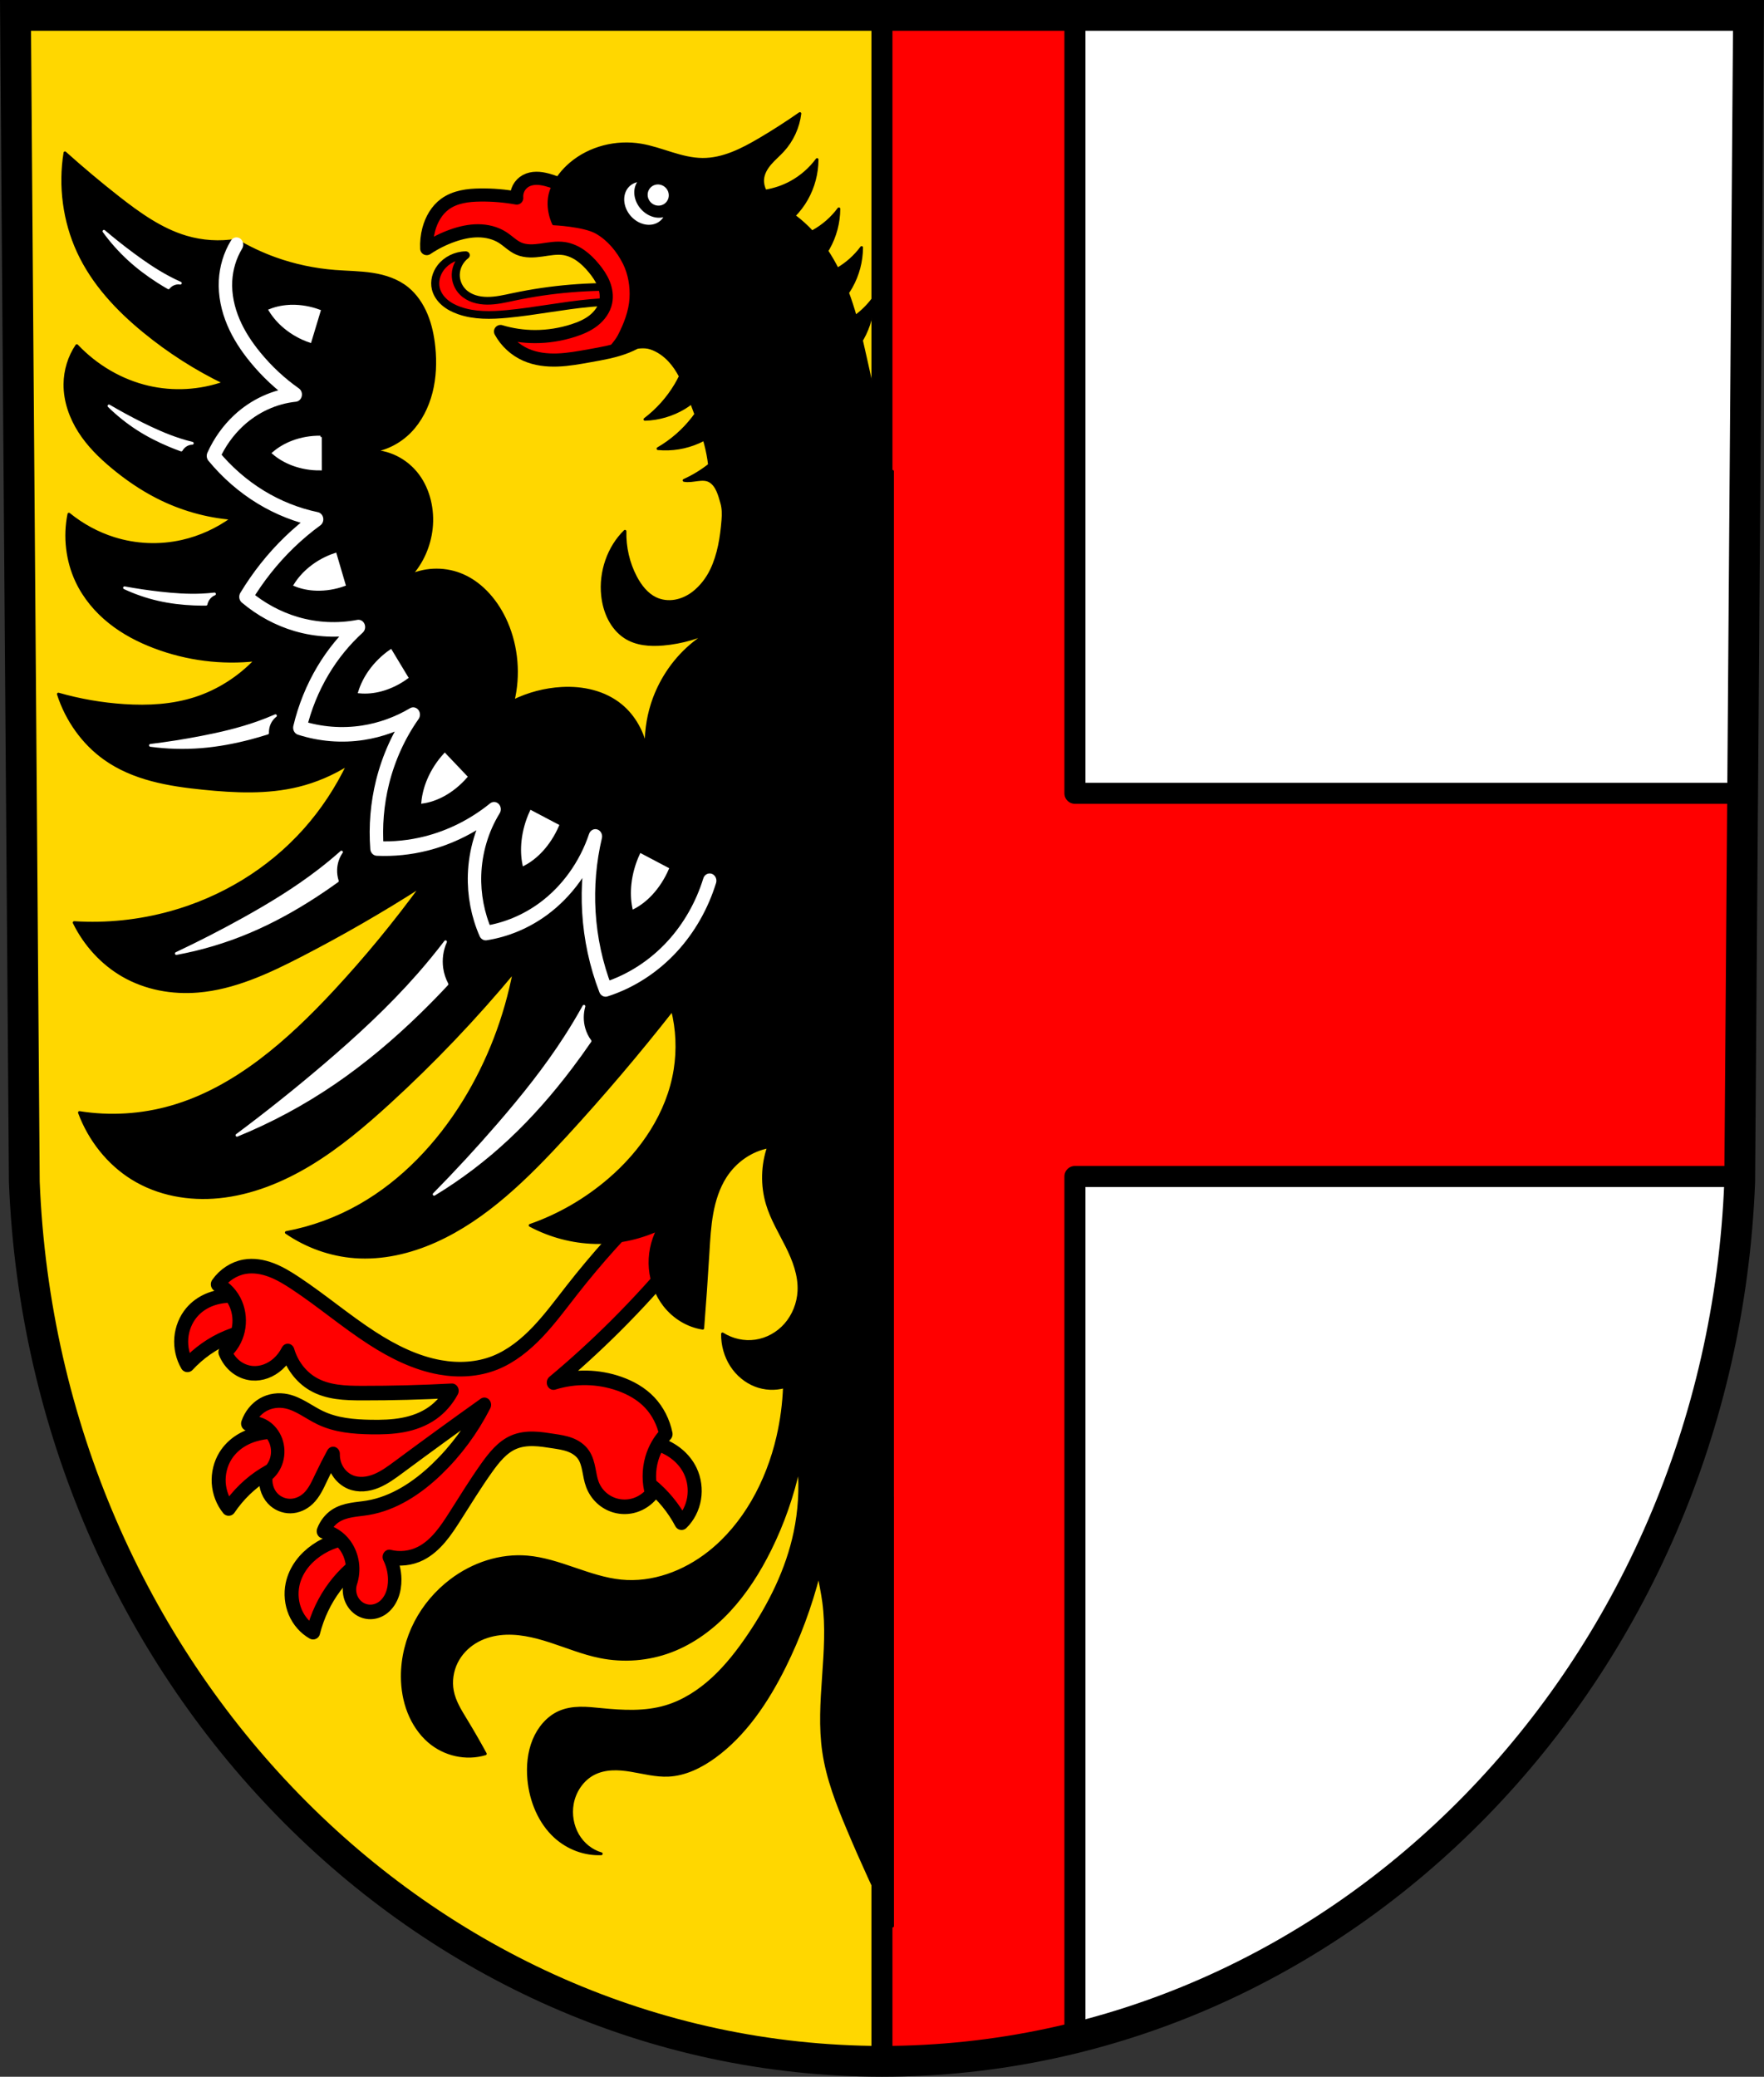 <?xml version="1.0" encoding="UTF-8" standalone="no"?>
<!-- Created with Inkscape (http://www.inkscape.org/) -->

<svg
   xmlns:dc="http://purl.org/dc/elements/1.1/"
   xmlns:cc="http://creativecommons.org/ns#"
   xmlns:rdf="http://www.w3.org/1999/02/22-rdf-syntax-ns#"
   xmlns:svg="http://www.w3.org/2000/svg"
   xmlns="http://www.w3.org/2000/svg"
   xmlns:sodipodi="http://sodipodi.sourceforge.net/DTD/sodipodi-0.dtd"
   xmlns:inkscape="http://www.inkscape.org/namespaces/inkscape"
   width="177.853mm"
   height="209.344mm"
   viewBox="0 0 177.853 209.344"
   version="1.1"
   id="svg6008"
   inkscape:version="0.92.4 (5da689c313, 2019-01-14)"
   sodipodi:docname="DEU Ellenz-Poltersdorf COA.svg">
  <rect x="0" y="0" width="177.853" height="209.344" fill="#333333" stroke="none"/>
  <defs
     id="defs6002">
    <inkscape:path-effect
       effect="spiro"
       id="path-effect7146"
       is_visible="true" />
    <inkscape:path-effect
       effect="spiro"
       id="path-effect7142"
       is_visible="true" />
    <inkscape:path-effect
       effect="spiro"
       id="path-effect7082"
       is_visible="true" />
    <inkscape:path-effect
       effect="spiro"
       id="path-effect7078"
       is_visible="true" />
    <inkscape:path-effect
       effect="spiro"
       id="path-effect7013"
       is_visible="true" />
    <inkscape:path-effect
       effect="spiro"
       id="path-effect13753-7"
       is_visible="true" />
    <inkscape:path-effect
       effect="spiro"
       id="path-effect13700-0"
       is_visible="true" />
    <inkscape:path-effect
       effect="spiro"
       id="path-effect13692-4"
       is_visible="true" />
    <inkscape:path-effect
       effect="spiro"
       id="path-effect13696-5"
       is_visible="true" />
    <inkscape:path-effect
       effect="spiro"
       id="path-effect13688-7"
       is_visible="true" />
    <inkscape:path-effect
       effect="spiro"
       id="path-effect14023"
       is_visible="true" />
    <inkscape:path-effect
       effect="spiro"
       id="path-effect15363-5"
       is_visible="true" />
    <inkscape:path-effect
       effect="spiro"
       id="path-effect15367-3"
       is_visible="true" />
    <inkscape:path-effect
       effect="spiro"
       id="path-effect15363-5-0"
       is_visible="true" />
    <inkscape:path-effect
       effect="spiro"
       id="path-effect15367-3-3"
       is_visible="true" />
    <inkscape:path-effect
       effect="spiro"
       id="path-effect13696-5-4"
       is_visible="true" />
    <inkscape:path-effect
       effect="spiro"
       id="path-effect7082-0"
       is_visible="true" />
    <inkscape:path-effect
       effect="spiro"
       id="path-effect7078-6"
       is_visible="true" />
    <inkscape:path-effect
       effect="spiro"
       id="path-effect7146-8"
       is_visible="true" />
    <inkscape:path-effect
       effect="spiro"
       id="path-effect7146-3"
       is_visible="true" />
    <inkscape:path-effect
       effect="spiro"
       id="path-effect7146-31"
       is_visible="true" />
    <inkscape:path-effect
       effect="spiro"
       id="path-effect7146-9"
       is_visible="true" />
    <inkscape:path-effect
       effect="spiro"
       id="path-effect7146-9-5"
       is_visible="true" />
    <inkscape:path-effect
       effect="spiro"
       id="path-effect7146-9-0"
       is_visible="true" />
    <inkscape:path-effect
       effect="spiro"
       id="path-effect7146-9-0-0"
       is_visible="true" />
  </defs>
  <sodipodi:namedview
     id="base"
     pagecolor="#ffffff"
     bordercolor="#666666"
     borderopacity="1.0"
     inkscape:pageopacity="0.0"
     inkscape:pageshadow="2"
     inkscape:zoom="0.69260141"
     inkscape:cx="336.10075"
     inkscape:cy="395.60996"
     inkscape:document-units="mm"
     inkscape:current-layer="layer1"
     showgrid="false"
     inkscape:window-width="1366"
     inkscape:window-height="745"
     inkscape:window-x="-8"
     inkscape:window-y="-8"
     inkscape:window-maximized="1"
     fit-margin-top="0"
     fit-margin-left="0"
     fit-margin-right="0"
     fit-margin-bottom="0"
     inkscape:snap-midpoints="true"
     inkscape:snap-smooth-nodes="true"
     inkscape:snap-nodes="false" />
  <g
     inkscape:label="Ebene 1"
     inkscape:groupmode="layer"
     id="layer1"
     transform="translate(-3.864,-11.092)">
    <path
       style="fill:#ffffff;fill-rule:evenodd;stroke:none;stroke-width:3.104;stroke-opacity:1"
       inkscape:connector-curvature="0"
       d="M 180.154,12.644 179.268,130.225 C 177.334,179.684 139.126,218.856 92.791,218.883 46.498,218.823 8.276,179.637 6.315,130.225 L 5.428,12.644 h 87.361 z"
       id="path10563-0-6-7-9-7"
       sodipodi:nodetypes="ccccccc" />
    <path
       style="fill:#ff0000;fill-opacity:1;stroke:#000000;stroke-width:8;stroke-linecap:round;stroke-linejoin:round;stroke-miterlimit:4;stroke-dasharray:none;stroke-opacity:1;paint-order:markers fill stroke"
       d="M 263.213 5.867 L 263.213 301.764 L 8.141 301.764 L 9.238 447.52 L 263.213 447.52 L 263.213 776.494 C 286.678 782.257 311.077 785.321 336.102 785.354 C 361.123 785.339 385.514 782.299 408.971 776.562 L 408.971 447.52 L 662.963 447.52 L 664.061 301.764 L 408.971 301.764 L 408.971 5.867 L 336.092 5.867 L 263.213 5.867 z "
       transform="matrix(0.265,0,0,0.265,3.864,11.092)"
       id="rect6789" />
    <path
       style="fill:#ffd700;fill-opacity:1;stroke:#000000;stroke-width:2.117;stroke-linecap:round;stroke-linejoin:round;stroke-miterlimit:4;stroke-dasharray:none;stroke-opacity:1;paint-order:markers fill stroke"
       d="M 5.423,12.644 6.309,130.225 c 1.961,49.412 40.183,88.598 86.477,88.659 V 12.644 h -0.003 z"
       id="rect6791"
       inkscape:connector-curvature="0" />
    <path
       transform="matrix(0.705,0,0,0.676,153.013,13.482)"
       style="fill:#ff0000;fill-opacity:1;stroke:#000000;stroke-width:1.15;stroke-linecap:round;stroke-linejoin:round;stroke-miterlimit:4;stroke-dasharray:none;stroke-opacity:1"
       d="m -121.609,39.31 c -5.535,-0.249 -11.102,0.232 -16.512,1.427 -1.24,0.274 -2.488,0.587 -3.758,0.578 -0.635,-0.004 -1.273,-0.091 -1.874,-0.298 -0.6,-0.207 -1.163,-0.538 -1.605,-0.994 -0.677,-0.697 -1.046,-1.678 -1.019,-2.65 0.03,-1.098 0.567,-2.171 1.427,-2.854 -1.386,0.018 -2.747,0.718 -3.567,1.835 -0.66,0.898 -0.968,2.075 -0.714,3.16 0.186,0.793 0.657,1.502 1.262,2.047 0.605,0.545 1.337,0.934 2.102,1.214 2.162,0.793 4.537,0.734 6.829,0.51 3.994,-0.391 7.931,-1.253 11.926,-1.631 1.964,-0.186 3.939,-0.254 5.912,-0.204 z"
       id="path7076-8"
       inkscape:connector-curvature="0"
       inkscape:path-effect="#path-effect7078-6"
       inkscape:original-d="m -121.60889,39.3096 c 0,0 -10.9878,1.460326 -16.51232,1.42699 -2.42394,-0.01463 -5.30857,0.7553 -7.23688,-0.713494 -0.75292,-0.573499 -1.06492,-1.704766 -1.01928,-2.650126 0.0513,-1.062379 1.42699,-2.853982 1.42699,-2.853982 0,0 -2.74874,0.777451 -3.56747,1.834703 -0.66112,0.853718 -1.02159,2.124878 -0.7135,3.159765 0.44562,1.496862 1.93901,2.621649 3.36362,3.261693 2.08223,0.935494 4.54753,0.579732 6.82917,0.509641 4.0103,-0.123195 7.92793,-1.289466 11.92557,-1.630847 1.96463,-0.167771 5.91182,-0.203856 5.91182,-0.203856 z"
       sodipodi:nodetypes="caaacaaaaacc" />
    <path
       transform="translate(189.495,-1.1784288e-6)"
       style="fill:#ff0000;fill-opacity:1;stroke:#000000;stroke-width:1.323;stroke-linecap:round;stroke-linejoin:round;stroke-miterlimit:4;stroke-dasharray:none;stroke-opacity:1"
       d="m -135.165,44.508 c 0.563,1.032 1.473,1.869 2.548,2.344 0.995,0.44 2.104,0.568 3.191,0.53 1.087,-0.038 2.16,-0.237 3.231,-0.428 1.267,-0.226 2.546,-0.445 3.741,-0.922 1.195,-0.477 2.316,-1.241 2.986,-2.339 0.573,-0.939 0.783,-2.072 0.705,-3.169 -0.077,-1.097 -0.429,-2.161 -0.909,-3.15 -1.042,-2.147 -2.702,-3.977 -4.689,-5.3 -1.304,-0.869 -2.739,-1.521 -4.179,-2.14 -0.633,-0.272 -1.27,-0.539 -1.937,-0.713 -0.354,-0.093 -0.718,-0.159 -1.084,-0.155 -0.366,0.004 -0.736,0.08 -1.056,0.257 -0.302,0.168 -0.554,0.425 -0.716,0.73 -0.162,0.306 -0.233,0.658 -0.201,1.003 -1.21,-0.219 -2.44,-0.322 -3.669,-0.306 -0.624,0.008 -1.251,0.047 -1.86,0.182 -0.61,0.134 -1.204,0.367 -1.707,0.736 -0.829,0.608 -1.365,1.555 -1.631,2.548 -0.169,0.63 -0.238,1.286 -0.204,1.937 0.821,-0.554 1.714,-1 2.65,-1.325 0.815,-0.283 1.669,-0.474 2.532,-0.471 0.863,0.004 1.736,0.21 2.463,0.674 0.557,0.356 1.025,0.857 1.631,1.121 0.708,0.309 1.518,0.256 2.283,0.148 0.765,-0.108 1.54,-0.266 2.304,-0.148 0.595,0.092 1.157,0.35 1.65,0.696 0.493,0.346 0.92,0.779 1.306,1.241 0.407,0.487 0.775,1.014 1.014,1.602 0.238,0.588 0.34,1.243 0.21,1.864 -0.156,0.741 -0.636,1.387 -1.234,1.854 -0.597,0.466 -1.307,0.768 -2.028,1 -1.249,0.403 -2.561,0.614 -3.873,0.612 -1.172,-0.002 -2.343,-0.174 -3.466,-0.51 z"
       id="path7080-8"
       inkscape:connector-curvature="0"
       inkscape:path-effect="#path-effect7082-0"
       inkscape:original-d="m -135.1653,44.507924 c 0,0 1.47627,1.916432 2.5482,2.344343 1.98819,0.79368 4.33127,0.564488 6.42146,0.101928 2.43322,-0.538473 5.43839,-1.128769 6.72724,-3.261693 1.09,-1.803857 0.57447,-4.360906 -0.20386,-6.319532 -0.8711,-2.192084 -2.82516,-3.854108 -4.68868,-5.300252 -1.23647,-0.959534 -2.74563,-1.512068 -4.17904,-2.140486 -0.63007,-0.276229 -1.25667,-0.608849 -1.93663,-0.713495 -0.70599,-0.108654 -1.53748,-0.28097 -2.14049,0.101927 -0.55171,0.350325 -0.91735,1.732775 -0.91735,1.732775 0,0 -2.44639,-0.409098 -3.66941,-0.305784 -1.22348,0.103354 -2.57288,0.197366 -3.56747,0.917352 -0.81689,0.591346 -1.2973,1.596492 -1.63085,2.548198 -0.21469,0.612577 -0.20386,1.93663 -0.20386,1.93663 0,0 1.68448,-1.117801 2.65013,-1.325063 1.62911,-0.349662 3.41365,-0.322713 4.99447,0.203856 0.62589,0.208482 1.00084,0.925533 1.63085,1.121207 1.46011,0.453495 3.12168,-0.437199 4.58675,0 1.12876,0.336837 2.22901,1.009718 2.95591,1.93663 0.75595,0.963957 1.53372,2.280557 1.22313,3.46555 -0.36628,1.397472 -1.95321,2.241623 -3.26169,2.853981 -1.18385,0.554035 -2.5662,0.604647 -3.87326,0.611568 -1.16759,0.0062 -3.46555,-0.50964 -3.46555,-0.50964 z"
       sodipodi:nodetypes="caaaaaaaacaaacaaaaaaaac" />
    <path
       style="fill:none;fill-rule:evenodd;stroke:#000000;stroke-width:3.104;stroke-opacity:1"
       inkscape:connector-curvature="0"
       d="M 180.154,12.644 179.268,130.225 C 177.334,179.684 139.126,218.856 92.791,218.883 46.498,218.823 8.276,179.637 6.315,130.225 L 5.428,12.644 H 92.789 Z"
       id="path10563-0-6-7-9"
       sodipodi:nodetypes="ccccccc" />
    <path
       style="fill:#ff0000;fill-opacity:1;fill-rule:evenodd;stroke:#000000;stroke-width:1.411;stroke-linecap:round;stroke-linejoin:round;stroke-miterlimit:4;stroke-dasharray:none;stroke-opacity:1"
       d="m 27.378,141.702 c -0.178,-0.004 -0.355,-0.001 -0.533,0.009 -0.677,0.038 -1.352,0.178 -1.982,0.451 -0.629,0.274 -1.212,0.685 -1.67,1.226 -0.597,0.704 -0.972,1.626 -1.049,2.579 -0.077,0.953 0.145,1.93 0.62,2.736 1.135,-1.227 2.509,-2.194 4.006,-2.818 1.455,-0.607 3.025,-0.889 4.584,-0.825 l -0.415,-2.3 c -1.081,-0.665 -2.318,-1.031 -3.561,-1.058 z m 4.169,13.719 c -0.533,-0.004 -1.066,0.053 -1.588,0.171 -0.664,0.151 -1.311,0.402 -1.894,0.777 -0.583,0.375 -1.1,0.878 -1.477,1.489 -0.49,0.795 -0.73,1.769 -0.67,2.723 0.06,0.954 0.418,1.884 1.002,2.601 0.947,-1.402 2.168,-2.587 3.558,-3.453 1.352,-0.843 2.863,-1.384 4.411,-1.581 l -0.737,-2.203 c -0.831,-0.341 -1.718,-0.517 -2.606,-0.524 z m 36.173,0.877 c -0.533,0.021 -1.062,0.102 -1.579,0.245 l -0.96,2.1 c 1.519,0.383 2.965,1.104 4.221,2.105 1.292,1.03 2.382,2.355 3.178,3.863 0.655,-0.641 1.107,-1.522 1.264,-2.463 0.158,-0.941 0.021,-1.937 -0.384,-2.787 -0.311,-0.653 -0.774,-1.215 -1.314,-1.659 -0.54,-0.444 -1.157,-0.772 -1.801,-1.002 -0.843,-0.302 -1.737,-0.437 -2.625,-0.403 z m -27.93,9.788 c -1.421,0.007 -2.838,0.464 -4.032,1.299 -0.57,0.399 -1.091,0.884 -1.511,1.46 -0.42,0.577 -0.737,1.247 -0.887,1.963 -0.194,0.933 -0.096,1.935 0.275,2.803 0.371,0.868 1.013,1.596 1.795,2.038 0.421,-1.677 1.168,-3.256 2.18,-4.605 0.983,-1.311 2.215,-2.404 3.596,-3.188 z"
       id="path13702-4"
       inkscape:connector-curvature="0" />
    <path
       style="fill:#ff0000;fill-opacity:1;fill-rule:evenodd;stroke:#000000;stroke-width:4.169;stroke-linecap:round;stroke-linejoin:round;stroke-miterlimit:4;stroke-dasharray:none;stroke-opacity:1"
       d="m -855.63,394.357 c -8.839,7.906 -17.131,16.422 -24.798,25.469 -3.445,4.065 -6.774,8.247 -10.598,11.958 -3.824,3.711 -8.198,6.968 -13.195,8.819 -5.419,2.007 -11.388,2.275 -17.091,1.34 -7.516,-1.232 -14.57,-4.478 -21.112,-8.378 -8.171,-4.871 -15.675,-10.791 -23.793,-15.75 -2.389,-1.46 -4.846,-2.842 -7.489,-3.765 -2.643,-0.923 -5.497,-1.373 -8.261,-0.926 -3.294,0.532 -6.358,2.371 -8.378,5.027 2.499,1.134 4.563,3.198 5.697,5.697 1.05,2.313 1.3,4.981 0.698,7.449 -0.602,2.468 -2.052,4.721 -4.049,6.291 0.713,1.661 1.885,3.123 3.352,4.179 1.467,1.056 3.225,1.704 5.026,1.853 2.889,0.239 5.818,-0.823 8.043,-2.681 1.226,-1.024 2.256,-2.282 3.016,-3.686 1.248,3.956 4.07,7.391 7.708,9.383 4.625,2.533 10.142,2.675 15.415,2.681 9.275,0.01 18.55,-0.213 27.814,-0.67 -1.481,2.552 -3.564,4.751 -6.032,6.367 -2.764,1.81 -5.967,2.874 -9.223,3.435 -3.256,0.561 -6.576,0.635 -9.879,0.586 -5.362,-0.08 -10.846,-0.51 -15.75,-2.681 -3.486,-1.543 -6.649,-3.951 -10.388,-4.692 -2.481,-0.492 -5.14,-0.185 -7.372,1.005 -2.142,1.142 -3.844,3.087 -4.692,5.362 1.789,-0.264 3.664,0.094 5.231,0.998 1.567,0.904 2.815,2.348 3.482,4.029 0.677,1.704 0.751,3.64 0.208,5.392 -0.543,1.751 -1.701,3.305 -3.224,4.327 -0.502,2.38 0.282,4.992 2.011,6.702 1.442,1.427 3.484,2.208 5.513,2.183 2.029,-0.025 4.026,-0.839 5.546,-2.183 1.822,-1.611 2.913,-3.867 4.021,-6.032 1.162,-2.27 2.391,-4.505 3.686,-6.702 -0.043,1.716 0.456,3.442 1.408,4.87 0.952,1.428 2.353,2.553 3.954,3.173 2.544,0.986 5.445,0.67 7.999,-0.292 2.554,-0.962 4.83,-2.523 7.081,-4.065 8.769,-6.003 17.594,-11.923 26.474,-17.761 -3.819,6.923 -8.829,13.186 -14.745,18.431 -6.102,5.411 -13.387,9.818 -21.447,11.059 -1.714,0.264 -3.449,0.383 -5.16,0.673 -1.71,0.29 -3.417,0.763 -4.894,1.672 -1.647,1.014 -2.959,2.564 -3.686,4.356 2.621,0.473 5.051,1.932 6.702,4.021 1.172,1.484 1.954,3.273 2.246,5.142 0.292,1.868 0.093,3.811 -0.57,5.582 -0.431,1.34 -0.404,2.823 0.077,4.146 0.481,1.323 1.412,2.477 2.604,3.227 1.045,0.658 2.282,1.003 3.516,0.998 1.235,-0.005 2.464,-0.359 3.521,-0.998 1.388,-0.839 2.459,-2.155 3.121,-3.635 0.662,-1.481 0.927,-3.121 0.9,-4.742 -0.037,-2.216 -0.617,-4.42 -1.676,-6.367 3.23,0.758 6.712,0.398 9.718,-1.005 2.319,-1.082 4.328,-2.749 6.062,-4.632 1.734,-1.883 3.209,-3.985 4.662,-6.092 3.186,-4.618 6.295,-9.295 9.718,-13.74 2.298,-2.984 4.883,-5.969 8.378,-7.372 1.942,-0.78 4.066,-1.021 6.158,-0.982 2.092,0.04 4.169,0.352 6.241,0.647 1.735,0.246 3.485,0.483 5.139,1.062 1.654,0.579 3.227,1.532 4.244,2.96 0.856,1.201 1.267,2.658 1.58,4.099 0.312,1.441 0.545,2.913 1.101,4.278 0.604,1.483 1.585,2.806 2.807,3.84 1.222,1.034 2.683,1.779 4.23,2.192 2.011,0.537 4.17,0.51 6.167,-0.077 1.997,-0.587 3.827,-1.733 5.227,-3.274 -1.021,-3.247 -1.021,-6.807 0,-10.053 0.836,-2.659 2.349,-5.103 4.356,-7.037 -0.751,-3.418 -2.521,-6.605 -5.027,-9.048 -2.602,-2.537 -5.927,-4.239 -9.383,-5.362 -6.578,-2.138 -13.797,-2.256 -20.442,-0.335 6.595,-5.083 12.97,-10.452 19.101,-16.085 7.157,-6.576 13.983,-13.514 20.442,-20.777 l -0.67,-13.74 z"
       id="path13751-2"
       inkscape:path-effect="#path-effect13753-7"
       inkscape:original-d="m -855.6304,394.35716 c 0,0 -16.19565,17.32022 -24.7983,25.46852 -7.64442,7.2407 -14.08689,16.69557 -23.79295,20.77695 -5.26763,2.21504 -11.44027,2.19297 -17.09072,1.34045 -7.48647,-1.12954 -14.40086,-4.87315 -21.11207,-8.3778 -8.43091,-4.40269 -15.17602,-11.72381 -23.79296,-15.75027 -4.96297,-2.31906 -10.31527,-5.37703 -15.75027,-4.69157 -3.23111,0.40751 -8.37781,5.02668 -8.37781,5.02668 0,0 4.97261,3.11088 5.69691,5.69691 1.27141,4.53943 -3.35112,13.73959 -3.35112,13.73959 0,0 4.97589,5.51392 8.3778,6.03202 2.7937,0.42547 5.71582,-1.07733 8.04269,-2.6809 1.30725,-0.90089 3.01601,-3.68623 3.01601,-3.68623 0,0 4.21047,7.34511 7.70758,9.38314 4.50615,2.62607 10.21394,2.29505 15.41517,2.6809 9.24871,0.68612 27.81431,-0.67023 27.81431,-0.67023 0,0 -3.48044,4.94002 -6.03202,6.36713 -5.67884,3.17618 -12.59594,3.89481 -19.10142,4.02135 -5.32458,0.10357 -10.65687,-1.12543 -15.75025,-2.6809 -3.6339,-1.10976 -6.62841,-4.14507 -10.38848,-4.69157 -2.45444,-0.35674 -5.18847,-0.17011 -7.37247,1.00534 -2.09121,1.12551 -4.69156,5.36179 -4.69156,5.36179 0,0 7.49012,1.90462 8.71292,5.02668 1.23697,3.15824 -3.01601,9.71826 -3.01601,9.71826 0,0 0.13936,5.30993 2.01067,6.70224 2.95744,2.20043 7.80864,1.73938 11.0587,0 2.13059,-1.14026 2.7677,-3.96611 4.02134,-6.03202 1.32273,-2.17976 3.68623,-6.70224 3.68623,-6.70224 0,0 2.33597,6.9355 5.3618,8.04269 4.91361,1.79796 10.33747,-2.14644 15.08005,-4.35646 9.6321,-4.48851 26.47386,-17.76094 26.47386,-17.76094 0,0 -8.65726,13.44694 -14.74495,18.43116 -6.2236,5.0955 -13.89869,8.28059 -21.44718,11.0587 -3.22937,1.18852 -7.1177,0.55042 -10.05336,2.34579 -1.62282,0.99248 -3.68623,4.35646 -3.68623,4.35646 0,0 5.24691,1.86034 6.70224,4.02134 2.02093,3.00084 1.67556,10.72359 1.67556,10.72359 0,0 0.5391,5.8723 2.6809,7.37247 1.92135,1.34577 5.05193,1.2493 7.03737,0 2.62178,-1.64973 3.72719,-5.29416 4.02134,-8.37781 0.20839,-2.18472 -1.67556,-6.36713 -1.67556,-6.36713 0,0 6.77765,0.39431 9.71825,-1.00533 4.56448,-2.17256 7.46501,-6.85886 10.72358,-10.72359 3.61608,-4.28871 5.96736,-9.5683 9.71826,-13.7396 2.4873,-2.76608 4.91548,-6.01225 8.3778,-7.37246 3.84824,-1.51183 8.33817,-1.11165 12.39915,-0.33512 3.3423,0.6391 7.09416,1.50342 9.38313,4.02135 1.97233,2.1696 1.05952,5.93479 2.68091,8.3778 1.70848,2.57422 4.01648,5.38408 7.03734,6.03202 3.87077,0.83024 11.39382,-3.35112 11.39382,-3.35112 0,0 -0.91693,-6.83012 0,-10.05336 0.75487,-2.6536 4.35645,-7.03736 4.35645,-7.03736 0,0 -2.60177,-6.59373 -5.02667,-9.04803 -2.53186,-2.56254 -5.90917,-4.40868 -9.38314,-5.36179 -6.57201,-1.80308 -20.44184,-0.33511 -20.44184,-0.33511 0,0 12.99217,-10.43148 19.10138,-16.08538 7.13061,-6.59917 20.44185,-20.77695 20.44185,-20.77695 l -0.67023,-13.7396 z"
       inkscape:connector-curvature="0"
       sodipodi:nodetypes="caaaaaacacaacaacaaaaacacaaacaacaaacacaaacaaaaaaaacacaacaccc"
       transform="matrix(0.325,0,0,0.352,347.661,-6.636)" />
    <path
       style="fill:#000000;fill-rule:evenodd;stroke:#000000;stroke-width:1.067;stroke-linecap:round;stroke-linejoin:round;stroke-miterlimit:4;stroke-dasharray:none;stroke-opacity:1"
       d="m 304.324,43.195 c -4.956,3.464 -10.045,6.736 -15.254,9.807 -6.714,3.959 -13.999,7.679 -21.793,7.627 -4.021,-0.027 -7.964,-1.066 -11.807,-2.252 -3.842,-1.185 -7.656,-2.53 -11.621,-3.197 -9.372,-1.577 -19.45,0.933 -26.695,7.084 -2.988,2.537 -5.5,5.675 -7.082,9.262 -2.986,6.769 0.545,13.621 0.545,13.621 0,0 11.517,0.518 16.344,3.269 4.576,2.608 8.227,7.032 10.562,11.753 2.002,4.046 2.781,8.801 2.514,13.307 -0.296,4.998 -2.211,9.88 -4.512,14.326 -1.148,2.218 -4.537,5.965 -4.537,5.965 0,0 5.284,-0.995 7.959,-1.222 2.86,-0.243 5.827,-1.072 8.609,-0.148 2.782,0.924 5.241,2.688 7.232,4.84 1.638,1.771 2.944,3.78 4.07,5.906 -0.543,1.107 -1.124,2.195 -1.754,3.254 -3.017,5.07 -7.022,9.549 -11.723,13.113 5.244,-0.154 10.441,-1.677 14.939,-4.377 0.969,-0.581 1.89,-1.234 2.787,-1.92 0.547,1.452 1.091,2.906 1.631,4.361 -0.37,0.518 -0.747,1.031 -1.139,1.533 -3.624,4.655 -8.154,8.602 -13.262,11.555 5.222,0.5 10.568,-0.365 15.367,-2.484 0.76,-0.336 1.505,-0.704 2.234,-1.102 0.177,0.62 0.35,1.241 0.512,1.865 0.672,2.593 1.189,5.238 1.492,7.9 -2.969,2.349 -6.223,4.337 -9.676,5.889 3.264,0.652 7.121,-1.413 9.934,0.338 2.652,1.651 3.564,5.259 4.422,8.262 0.598,2.096 0.598,4.352 0.423,6.525 -0.52,6.462 -1.542,13.112 -4.347,18.957 -1.59,3.313 -3.944,6.383 -6.84,8.646 -2.026,1.583 -4.497,2.748 -7.025,3.182 -2.528,0.434 -5.181,0.134 -7.514,-1.008 -3.286,-1.608 -5.739,-4.755 -7.521,-8.15 -2.76,-5.256 -4.163,-11.339 -4.01,-17.385 -6.215,6.048 -9.495,15.457 -8.523,24.447 0.338,3.13 1.169,6.217 2.59,8.967 1.421,2.75 3.445,5.157 5.934,6.789 4.278,2.806 9.554,3.147 14.539,2.717 7.111,-0.614 14.117,-2.651 20.557,-5.977 -8.153,3.866 -15.22,10.375 -20.055,18.471 -1.951,3.268 -3.548,6.789 -4.713,10.471 -1.763,5.569 -2.508,11.502 -2.236,17.381 0.272,1.563 0.421,3.151 0.432,4.744 -0.225,-1.571 -0.358,-3.156 -0.432,-4.744 -1.161,-6.666 -4.608,-12.87 -9.596,-16.986 -6.322,-5.218 -14.626,-6.956 -22.562,-6.52 -6.393,0.352 -12.723,2.021 -18.551,4.891 2.399,-9.869 1.496,-20.642 -2.506,-29.881 -3.392,-7.831 -9.151,-14.666 -16.545,-17.928 -6.349,-2.8 -13.706,-2.8 -20.055,0 4.421,-4.78 7.297,-11.206 8.021,-17.928 0.763,-7.076 -0.92,-14.527 -5.014,-20.102 -4.396,-5.986 -11.496,-9.519 -18.551,-9.234 5.771,-0.552 11.345,-3.279 15.543,-7.605 3.871,-3.99 6.536,-9.251 7.963,-14.83 1.426,-5.579 1.648,-11.469 1.061,-17.223 -0.431,-4.222 -1.303,-8.421 -2.914,-12.293 -1.611,-3.872 -3.988,-7.418 -7.113,-9.982 -3.81,-3.127 -8.547,-4.668 -13.277,-5.408 -4.731,-0.74 -9.53,-0.74 -14.297,-1.111 -7.74,-0.604 -15.421,-2.199 -22.787,-4.846 C 99.582,96.535 94.617,94.189 89.887,91.377 83.552,92.418 77.016,92.009 70.834,90.184 61.257,87.356 52.803,81.28 44.764,74.971 37.913,69.594 31.223,63.978 24.709,58.131 22.659,70.778 24.444,84.119 29.723,95.615 c 5.64,12.282 14.971,22.149 25.068,30.424 9.462,7.754 19.746,14.329 30.584,19.557 -9.333,3.311 -19.482,3.881 -29.08,1.631 -10.144,-2.378 -19.642,-7.906 -27.074,-15.756 -2.864,4.22 -4.466,9.431 -4.512,14.67 -0.055,6.413 2.181,12.682 5.545,17.959 3.363,5.277 7.81,9.644 12.504,13.551 5.307,4.417 10.994,8.316 17.047,11.408 8.96,4.577 18.7,7.354 28.578,8.148 -5.758,4.185 -12.266,7.153 -19.053,8.691 -8.598,1.949 -17.638,1.583 -26.07,-1.086 -6.131,-1.94 -11.936,-5.084 -17.047,-9.234 -1.744,8.546 -0.662,17.736 3.008,25.533 2.911,6.185 7.368,11.435 12.525,15.555 5.158,4.12 11.009,7.143 17.057,9.436 12.329,4.673 25.614,6.355 38.605,4.889 -6.453,6.799 -14.44,11.877 -23.064,14.668 -8.729,2.824 -17.978,3.306 -27.072,2.717 -8.461,-0.548 -16.872,-2.006 -25.068,-4.346 3.193,9.922 9.458,18.651 17.547,24.447 10.972,7.862 24.506,10.088 37.604,11.408 12.037,1.213 24.308,1.811 36.098,-1.086 6.684,-1.643 13.135,-4.403 19.053,-8.15 -4.357,9.141 -9.952,17.591 -16.547,24.992 -13.796,15.483 -31.893,26.189 -51.139,31.508 -11.923,3.295 -24.316,4.585 -36.6,3.805 4.167,8.49 10.716,15.584 18.551,20.1 8.681,5.003 18.775,6.795 28.578,5.977 13.729,-1.146 26.674,-7.167 39.105,-13.582 15.733,-8.118 31.13,-17.002 46.127,-26.619 -10.276,14.101 -21.332,27.532 -33.09,40.201 -17.759,19.135 -37.97,37.016 -62.17,44.004 -11.401,3.292 -23.423,4.037 -35.096,2.174 3.871,10.435 11.056,19.387 20.055,24.99 9.902,6.166 21.718,8.203 33.09,7.062 12.252,-1.229 24.041,-5.991 34.777,-12.504 10.736,-6.513 20.493,-14.756 29.898,-23.352 16.908,-15.453 32.835,-32.165 47.631,-49.98 -3.34,17.601 -9.849,34.49 -19.053,49.438 -10.081,16.372 -23.53,30.499 -39.607,39.658 -8.784,5.004 -18.296,8.501 -28.076,10.322 7.808,5.349 16.855,8.553 26.07,9.234 10.426,0.771 20.922,-1.659 30.584,-5.975 19.229,-8.588 34.96,-24.233 49.635,-40.203 14.107,-15.352 27.659,-31.303 40.611,-47.807 1.862,7.405 2.206,15.253 1.002,22.816 -2.667,16.756 -12.764,31.279 -25.068,41.832 -8.959,7.684 -19.202,13.604 -30.082,17.385 7.627,4.058 16.074,6.299 24.568,6.52 8.219,0.213 16.475,-1.464 24.064,-4.889 -2.331,4.466 -3.365,9.714 -2.92,14.822 0.445,5.109 2.367,10.056 5.428,13.971 3.658,4.679 8.935,7.833 14.539,8.691 0.761,-9.59 1.43,-19.188 2.006,-28.793 0.299,-4.995 0.575,-10.01 1.467,-14.922 0.892,-4.912 2.426,-9.751 5.051,-13.871 3.815,-5.988 9.924,-10.2 16.545,-11.408 -2.421,6.904 -2.602,14.704 -0.502,21.73 1.707,5.712 4.816,10.785 7.455,16.064 2.639,5.28 4.876,11.078 4.578,17.074 -0.234,4.717 -2.095,9.308 -5.1,12.73 -3.005,3.422 -7.124,5.661 -11.445,6.285 -4.301,0.622 -8.784,-0.35 -12.533,-2.717 -0.057,4.236 1.137,8.48 3.367,11.959 2.23,3.479 5.484,6.176 9.166,7.598 3.518,1.359 7.412,1.55 11.029,0.543 -0.234,6.409 -1.074,12.792 -2.506,19.016 -3.97,17.26 -12.812,33.514 -26.07,44.004 -9.646,7.632 -21.698,12.054 -33.592,10.865 -12.184,-1.217 -23.449,-8.081 -35.646,-9.123 -10.264,-0.877 -20.699,2.558 -29.119,8.977 -5.45,4.154 -10.115,9.553 -13.383,15.846 -3.267,6.292 -5.113,13.481 -5.08,20.701 0.021,4.635 0.816,9.285 2.502,13.545 1.686,4.26 4.276,8.123 7.613,11.023 5.918,5.144 14.162,6.974 21.471,4.768 -2.407,-4.413 -4.914,-8.761 -7.52,-13.039 -2.072,-3.402 -4.252,-6.874 -5.014,-10.865 -0.699,-3.659 -0.115,-7.566 1.504,-10.865 1.576,-3.211 4.091,-5.83 7.002,-7.639 2.911,-1.809 6.207,-2.831 9.543,-3.227 6.493,-0.771 13.032,0.777 19.287,2.814 6.256,2.037 12.395,4.58 18.816,5.879 8.998,1.82 18.438,1.112 27.074,-2.174 8.333,-3.171 15.826,-8.679 22.09,-15.426 6.264,-6.747 11.336,-14.714 15.514,-23.146 4.918,-9.925 8.635,-20.547 11.029,-31.51 0.724,8.346 0.215,16.817 -1.504,24.99 -2.993,14.235 -9.583,27.339 -17.547,39.115 -4.05,5.988 -8.498,11.711 -13.721,16.516 -5.223,4.805 -11.261,8.682 -17.867,10.648 -7.947,2.366 -16.359,1.897 -24.566,1.086 -2.697,-0.267 -5.398,-0.567 -8.105,-0.514 -2.707,0.054 -5.437,0.474 -7.938,1.602 -4.327,1.951 -7.718,5.968 -9.615,10.611 -1.897,4.644 -2.381,9.869 -1.916,14.922 0.76,8.262 4.169,16.378 10.027,21.73 4.837,4.419 11.225,6.793 17.547,6.52 -3.679,-1.047 -6.958,-3.657 -8.982,-7.146 -2.024,-3.489 -2.771,-7.823 -2.047,-11.869 0.871,-4.865 3.909,-9.238 8.021,-11.408 2.172,-1.146 4.586,-1.687 6.998,-1.824 2.412,-0.137 4.83,0.119 7.219,0.508 4.777,0.778 9.535,2.09 14.361,1.859 6.313,-0.302 12.301,-3.244 17.547,-7.062 11.536,-8.397 19.988,-20.963 26.572,-34.225 5.535,-11.149 9.908,-22.973 13.041,-35.17 0.665,3.514 1.413,7.019 1.889,10.561 2.534,18.873 -2.759,38.174 0,57.016 1.487,10.155 5.268,19.817 9.246,29.277 5.257,12.503 10.91,24.84 16.949,36.984 V 569.322 c -0.004,-0.004 -0.008,-0.006 -0.012,-0.01 V 179.279 l -5.279,-0.459 v -21.215 c -1.151,-4.525 -2.242,-9.067 -3.27,-13.621 -1.092,-4.84 -2.127,-9.705 -3.268,-14.539 0.12,-0.2 0.254,-0.391 0.369,-0.594 2.584,-4.566 3.971,-9.801 3.99,-15.047 -1.872,2.529 -4.144,4.758 -6.693,6.602 -0.869,-3.054 -1.841,-6.075 -2.945,-9.053 0.478,-0.7 0.93,-1.417 1.348,-2.154 2.584,-4.566 3.973,-9.801 3.992,-15.047 -2.469,3.336 -5.63,6.152 -9.217,8.24 -1.215,-2.392 -2.551,-4.721 -4.027,-6.949 0.199,-0.322 0.413,-0.635 0.6,-0.965 2.584,-4.566 3.973,-9.801 3.992,-15.047 -2.609,3.526 -5.985,6.48 -9.826,8.598 -0.129,0.071 -0.266,0.13 -0.396,0.199 -2.084,-2.261 -4.367,-4.327 -6.855,-6.15 1.858,-1.898 3.487,-4.02 4.795,-6.332 2.584,-4.566 3.973,-9.799 3.992,-15.045 -2.609,3.526 -5.985,6.48 -9.826,8.598 -3.07,1.693 -6.44,2.823 -9.9,3.385 -0.018,-0.035 -0.039,-0.067 -0.057,-0.102 -0.664,-1.337 -1.031,-2.837 -0.928,-4.326 0.157,-2.263 1.375,-4.329 2.854,-6.049 1.479,-1.72 3.238,-3.18 4.775,-4.848 3.583,-3.886 5.905,-8.916 6.537,-14.164 z"
       transform="matrix(0.265,0,0,0.265,3.864,11.092)"
       id="path13686-1"
       inkscape:connector-curvature="0"
       sodipodi:nodetypes="cscsccscaaaacacccccccccccccccaaaaacccccccccsccccsscscccscscccccsccscccccsccscccscccccccsccscccsccsscsscscsscsccssscsccscsccccccscscscscccssssccccccsccccsssscssccsccsscccccccccscccsccccccscccccscccsccccccsccccscc" />
    <path
       inkscape:connector-curvature="0"
       style="fill:#ffffff;fill-rule:evenodd;stroke:#ffffff;stroke-width:0.282px;stroke-linecap:butt;stroke-linejoin:round;stroke-opacity:1"
       d="m 14.346,34.408 c 0.744,1.024 1.583,1.966 2.5,2.809 0.912,0.838 1.9,1.577 2.928,2.237 0.353,0.226 0.71,0.444 1.073,0.652 0.113,-0.138 0.251,-0.253 0.403,-0.335 0.245,-0.132 0.528,-0.18 0.799,-0.135 -0.411,-0.183 -0.817,-0.382 -1.216,-0.595 -1.249,-0.667 -2.431,-1.474 -3.58,-2.327 -0.992,-0.735 -1.962,-1.505 -2.908,-2.307 z m 0.506,17.603 c 0.891,0.875 1.864,1.653 2.898,2.319 1.028,0.662 2.115,1.212 3.231,1.677 0.383,0.16 0.769,0.309 1.158,0.449 0.09,-0.157 0.208,-0.294 0.346,-0.403 0.221,-0.175 0.493,-0.274 0.767,-0.278 -0.434,-0.106 -0.864,-0.228 -1.29,-0.366 -1.334,-0.432 -2.623,-1.015 -3.888,-1.648 -1.091,-0.546 -2.166,-1.13 -3.223,-1.75 z m 1.564,18.333 c 1.104,0.516 2.257,0.912 3.434,1.18 1.17,0.267 2.363,0.406 3.558,0.456 0.41,0.017 0.82,0.023 1.23,0.019 0.039,-0.18 0.11,-0.351 0.208,-0.502 0.157,-0.243 0.385,-0.431 0.643,-0.531 -0.442,0.051 -0.886,0.086 -1.33,0.105 -1.392,0.059 -2.785,-0.042 -4.17,-0.199 -1.195,-0.135 -2.387,-0.311 -3.572,-0.528 z m 15.22,12.895 c -0.585,0.255 -1.179,0.489 -1.779,0.702 -1.879,0.666 -3.816,1.117 -5.762,1.491 -1.679,0.323 -3.367,0.589 -5.061,0.797 1.691,0.227 3.403,0.274 5.103,0.138 1.692,-0.135 3.369,-0.45 5.017,-0.887 0.565,-0.15 1.127,-0.314 1.686,-0.493 -0.01,-0.259 0.026,-0.519 0.106,-0.763 0.129,-0.395 0.374,-0.744 0.69,-0.985 z m 6.655,13.747 c -0.725,0.644 -1.471,1.261 -2.236,1.85 -2.39,1.842 -4.954,3.404 -7.562,4.856 -2.248,1.252 -4.533,2.425 -6.851,3.518 2.49,-0.457 4.937,-1.187 7.291,-2.177 2.345,-0.986 4.596,-2.227 6.752,-3.63 0.741,-0.482 1.47,-0.982 2.189,-1.502 -0.12,-0.371 -0.175,-0.768 -0.161,-1.161 0.023,-0.63 0.227,-1.251 0.577,-1.755 z m 10.492,9.038 c -0.866,1.132 -1.767,2.233 -2.702,3.299 -2.922,3.332 -6.164,6.318 -9.497,9.162 -2.872,2.45 -5.816,4.8 -8.827,7.046 3.417,-1.392 6.704,-3.159 9.792,-5.268 3.078,-2.101 5.956,-4.537 8.659,-7.175 0.928,-0.906 1.837,-1.836 2.724,-2.789 -0.265,-0.493 -0.443,-1.04 -0.523,-1.604 -0.127,-0.904 0.005,-1.848 0.374,-2.67 z m 13.954,6.505 c -0.584,1.052 -1.201,2.083 -1.849,3.089 -2.027,3.147 -4.358,6.051 -6.78,8.85 -2.087,2.412 -4.247,4.752 -6.473,7.014 2.66,-1.612 5.169,-3.518 7.475,-5.678 2.298,-2.152 4.391,-4.553 6.318,-7.097 0.662,-0.874 1.304,-1.764 1.926,-2.672 -0.276,-0.371 -0.486,-0.798 -0.616,-1.252 -0.209,-0.729 -0.209,-1.526 0,-2.255 z"
       id="path13914"
       sodipodi:nodetypes="ccccccccccccccccccccccsccccccscscccccsscssccccccccscccccscscccc" />
    <path
       style="fill:none;fill-rule:evenodd;stroke:#ffffff;stroke-width:4.169;stroke-linecap:round;stroke-linejoin:round;stroke-miterlimit:4;stroke-dasharray:none;stroke-opacity:1"
       d="m -984.47,120.429 c -2.01,3.068 -3.196,6.671 -3.402,10.333 -0.228,4.06 0.737,8.135 2.43,11.832 1.693,3.697 4.098,7.035 6.795,10.077 3.627,4.092 7.809,7.69 12.396,10.666 -6.444,0.616 -12.678,3.273 -17.585,7.495 -3.242,2.79 -5.908,6.246 -7.784,10.09 4.207,4.712 9.197,8.723 14.702,11.82 5.376,3.023 11.241,5.174 17.297,6.342 -5.89,3.964 -11.24,8.731 -15.856,14.126 -2.188,2.557 -4.211,5.255 -6.054,8.072 4.606,3.589 9.932,6.252 15.567,7.784 6.27,1.704 12.918,2.002 19.315,0.865 -4.24,3.558 -7.945,7.751 -10.955,12.396 -3.266,5.042 -5.711,10.614 -7.207,16.432 6.329,1.882 13.067,2.377 19.603,1.441 5.444,-0.779 10.745,-2.546 15.567,-5.189 -4.384,5.74 -7.635,12.341 -9.513,19.315 -1.664,6.18 -2.252,12.648 -1.73,19.027 5.127,0.214 10.282,-0.273 15.279,-1.441 7.589,-1.775 14.803,-5.135 21.045,-9.802 -3.697,5.526 -5.818,12.094 -6.054,18.738 -0.204,5.743 0.994,11.53 3.459,16.72 6.378,-0.915 12.541,-3.301 17.874,-6.919 7.374,-5.003 13.11,-12.378 16.144,-20.756 -1.801,7.042 -2.485,14.368 -2.018,21.621 0.491,7.618 2.252,15.152 5.189,22.198 7.813,-2.301 15.026,-6.609 20.756,-12.396 5.206,-5.257 9.184,-11.722 11.531,-18.738"
       id="path14021"
       inkscape:path-effect="#path-effect14023"
       inkscape:original-d="m -984.4699,120.42904 c 0,0 -3.54749,6.70962 -3.40159,10.33298 0.31884,7.91816 4.56049,15.50371 9.22504,21.90947 3.20884,4.40665 12.39614,10.66645 12.39614,10.66645 0,0 -12.54484,3.59704 -17.58523,7.49534 -3.36007,2.59872 -7.78362,10.08989 -7.78362,10.08989 0,0 9.22769,8.72637 14.7024,11.81958 5.34663,3.02085 17.29695,6.34222 17.29695,6.34222 0,0 -11.06561,8.91425 -15.85554,14.12584 -2.27592,2.47627 -6.05393,8.07191 -6.05393,8.07191 0,0 9.95212,6.32471 15.56726,7.78362 6.23766,1.62065 19.31492,0.86485 19.31492,0.86485 0,0 -7.98581,7.74929 -10.95474,12.39615 -3.2202,5.04015 -7.20706,16.4321 -7.20706,16.4321 0,0 13.10162,2.25293 19.60321,1.44141 5.42767,-0.67747 15.56726,-5.18908 15.56726,-5.18908 0,0 -7.57027,12.40607 -9.51332,19.31492 -1.72416,6.13053 -1.72969,19.02665 -1.72969,19.02665 0,0 10.3419,-0.10175 15.27896,-1.44142 7.46835,-2.02653 21.04462,-9.8016 21.04462,-9.8016 0,0 -5.69809,12.184 -6.05394,18.73836 -0.30854,5.68313 3.45939,16.72038 3.45939,16.72038 0,0 12.74749,-3.10586 17.87353,-6.91878 7.03287,-5.23129 16.14381,-20.75633 16.14381,-20.75633 0,0 -2.5119,14.39967 -2.01798,21.62118 0.51851,7.58102 5.18908,22.19775 5.18908,22.19775 0,0 15.02023,-6.73572 20.75635,-12.39615 5.22028,-5.15142 11.53129,-18.73836 11.53129,-18.73836"
       inkscape:connector-curvature="0"
       sodipodi:nodetypes="caacacacacacacacacacacacacac"
       transform="matrix(0.325,0,0,0.352,347.661,-6.636)" />
    <path
       inkscape:connector-curvature="0"
       style="fill:#ffffff;fill-rule:evenodd;stroke:#ffffff;stroke-width:0.282px;stroke-linecap:butt;stroke-linejoin:miter;stroke-opacity:1"
       d="m 33.257,41.956 c -0.766,0.016 -1.501,0.159 -2.156,0.42 0.386,0.63 0.901,1.216 1.51,1.719 0.733,0.605 1.601,1.089 2.517,1.4 l 0.462,-1.528 0.461,-1.528 C 35.141,42.103 34.178,41.937 33.257,41.956 Z m 2.913,13.197 c -0.961,-0.011 -1.924,0.156 -2.794,0.486 -0.723,0.274 -1.38,0.659 -1.927,1.129 0.548,0.468 1.207,0.85 1.93,1.122 0.87,0.327 1.834,0.493 2.794,0.479 l -0.002,-1.608 -0.002,-1.608 z m 1.499,11.82 c -0.919,0.304 -1.79,0.778 -2.527,1.377 -0.613,0.498 -1.132,1.08 -1.523,1.707 0.653,0.266 1.387,0.416 2.152,0.438 0.921,0.027 1.886,-0.131 2.798,-0.458 l -0.45,-1.532 z m 5.591,9.724 c -0.81,0.559 -1.532,1.269 -2.095,2.06 -0.467,0.657 -0.824,1.369 -1.046,2.086 0.695,0.067 1.44,-0.001 2.183,-0.202 0.894,-0.241 1.784,-0.673 2.582,-1.253 l -0.812,-1.345 z m 5.45,10.456 c -0.677,0.739 -1.238,1.604 -1.626,2.509 -0.323,0.753 -0.526,1.532 -0.597,2.284 0.691,-0.1 1.404,-0.345 2.088,-0.717 0.823,-0.448 1.604,-1.082 2.265,-1.837 l -1.065,-1.119 z m 8.702,5.759 c -0.431,0.93 -0.715,1.941 -0.823,2.932 -0.09,0.824 -0.059,1.634 0.09,2.372 0.628,-0.328 1.235,-0.802 1.778,-1.387 0.653,-0.704 1.213,-1.569 1.623,-2.511 L 58.747,93.616 Z m 11.078,4.358 c -0.431,0.93 -0.715,1.941 -0.823,2.932 -0.09,0.824 -0.06,1.634 0.089,2.372 0.628,-0.328 1.235,-0.802 1.778,-1.387 0.653,-0.704 1.213,-1.569 1.623,-2.511 l -1.334,-0.704 z"
       id="path14025" />
    <g
       id="g7306"
       transform="matrix(0.88,0,0,0.876,117.196,-65.181)"
       style="stroke-width:1.139">
      <g
         style="stroke-width:1.186"
         transform="matrix(0.359,0,0,0.392,-163.701,20.84)"
         id="g14834-7">
        <path
           style="fill:none;fill-rule:evenodd;stroke:#000000;stroke-width:4.284;stroke-linecap:round;stroke-linejoin:round;stroke-miterlimit:4;stroke-dasharray:none;stroke-opacity:1"
           d="m 292.244,220.1 c 1.397,-0.4 2.837,-0.651 4.287,-0.748 3.373,-0.225 6.809,0.401 9.851,1.875 2.789,1.352 5.232,3.411 7.037,5.93 1.448,2.021 2.499,4.388 2.635,6.871 0.052,0.943 -0.029,1.893 -0.239,2.814"
           id="path15361-5-9"
           inkscape:path-effect="#path-effect15363-5-0"
           inkscape:original-d="m 292.24353,220.10025 c 0,0 2.83471,-0.75896 4.28723,-0.74782 3.34759,0.0257 6.84905,0.45452 9.8506,1.87492 2.80092,1.32545 5.27112,3.46134 7.03698,5.93037 1.43955,2.0128 2.29098,4.45326 2.6351,6.87091 0.13275,0.93259 -0.23862,2.8144 -0.23862,2.8144"
           inkscape:connector-curvature="0"
           sodipodi:nodetypes="caaaac" />
        <path
           style="fill:#000000;fill-rule:evenodd;stroke:#000000;stroke-width:0.857px;stroke-linecap:round;stroke-linejoin:miter;stroke-opacity:1"
           d="m 300.073,219.52 c -2.124,0.765 -3.904,2.437 -4.8,4.509 -0.95,2.196 -0.888,4.795 0.113,6.969 0.892,1.935 2.479,3.504 4.322,4.572 1.093,0.633 2.286,1.103 3.53,1.321 1.244,0.218 2.539,0.179 3.751,-0.176 1.825,-0.534 3.386,-1.759 4.628,-3.198 1.297,-1.502 2.294,-3.262 2.915,-5.147"
           id="path15365-8-1"
           inkscape:path-effect="#path-effect15367-3-3"
           inkscape:original-d="m 300.0734,219.51986 c 0,0 -3.94852,2.52325 -4.80009,4.50909 -0.9215,2.1489 -0.77648,4.80772 0.11348,6.96878 0.78771,1.91274 2.43771,3.58839 4.32243,4.57187 2.15989,1.12707 4.88686,1.68446 7.28095,1.14482 1.85141,-0.41732 3.37165,-1.82952 4.62802,-3.19765 1.34585,-1.46557 2.91492,-5.14743 2.91492,-5.14743"
           inkscape:connector-curvature="0"
           sodipodi:nodetypes="caaaaac" />
        <path
           style="opacity:1;fill:#ffffff;fill-opacity:1;fill-rule:nonzero;stroke:none;stroke-width:1.186;stroke-linecap:round;stroke-linejoin:round;stroke-miterlimit:4;stroke-dasharray:none;stroke-dashoffset:0;stroke-opacity:1"
           d="m 308.275,223.256 a 3.375,3.099 8.95 0 0 -4.184,1.998 3.375,3.099 8.95 0 0 2.278,3.911 3.375,3.099 8.95 0 0 4.183,-1.998 3.375,3.099 8.95 0 0 -2.277,-3.911 z m -7.681,-0.812 a 7.099,5.872 36.038 0 0 -2.743,1.49 7.099,5.872 36.038 0 0 1.239,8.933 7.099,5.872 36.038 0 0 9.394,0.433 7.099,5.872 36.038 0 0 0.466,-0.581 7.099,5.872 36.038 0 1 -6.651,-1.924 7.099,5.872 36.038 0 1 -1.706,-8.352 z"
           id="path15369-1-0"
           inkscape:connector-curvature="0" />
      </g>
    </g>
  </g>
</svg>
